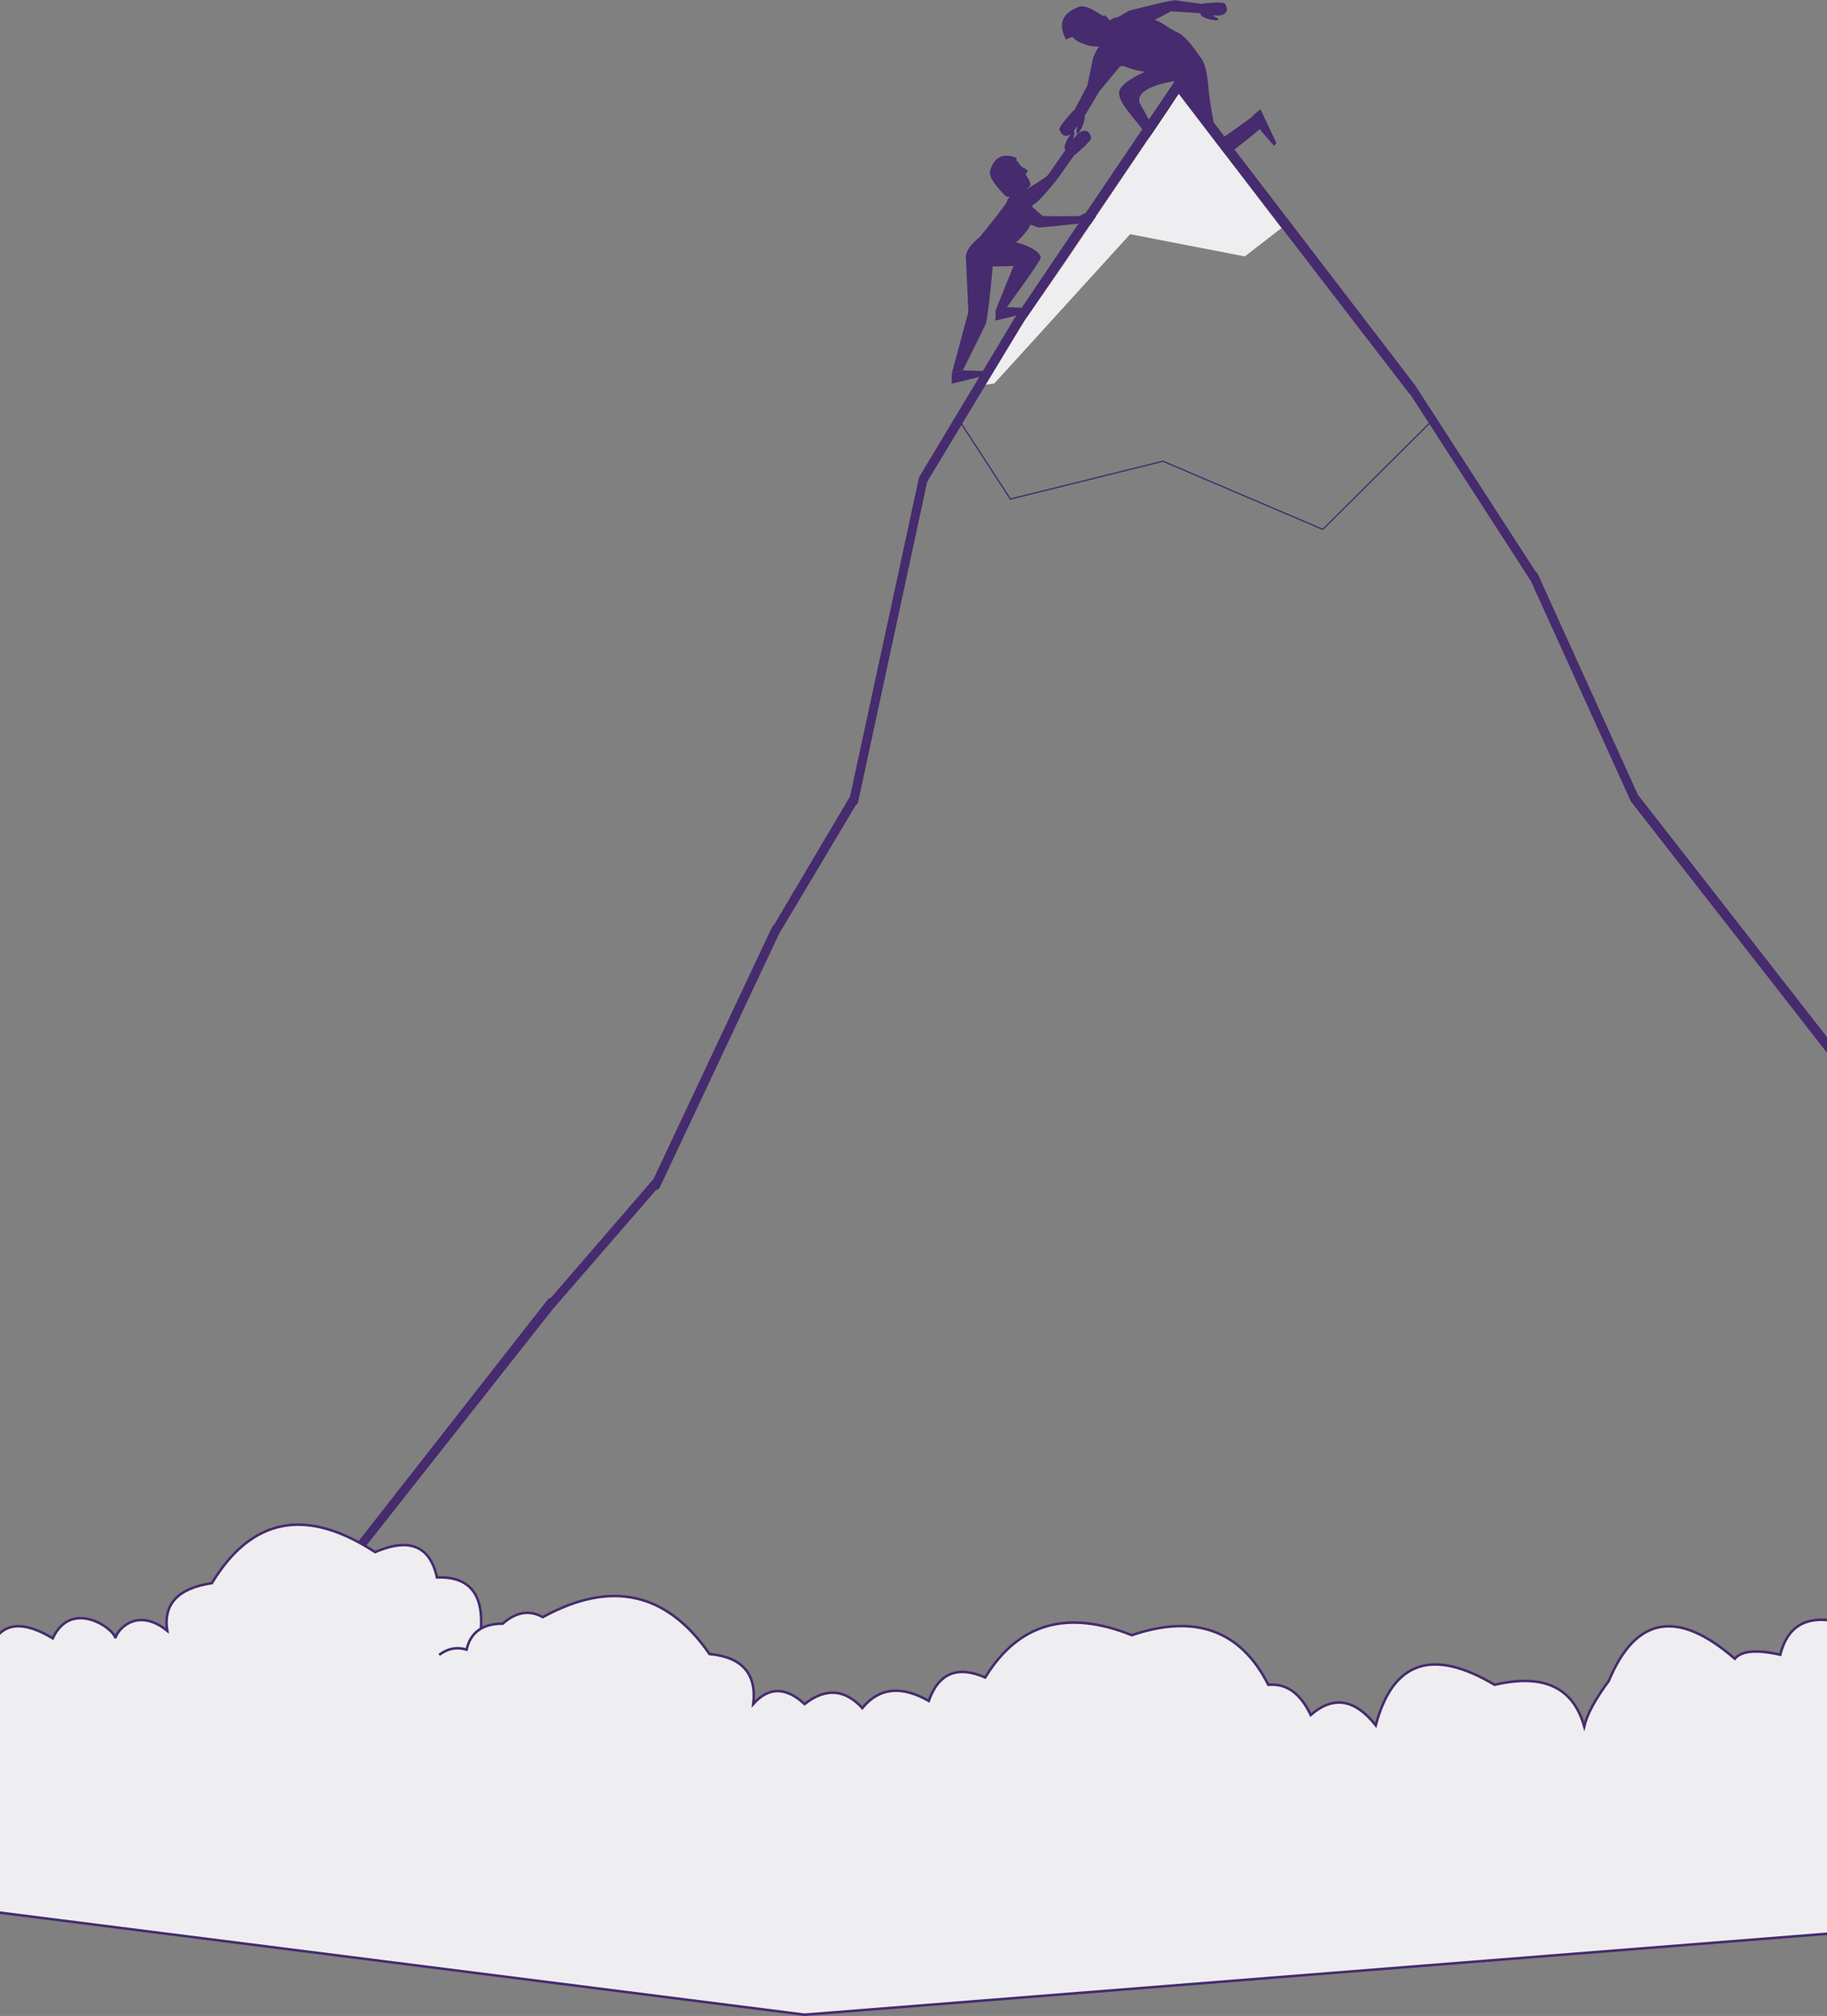 <?xml version="1.0" encoding="UTF-8"?>
<svg width="1440px" height="1588px" viewBox="0 0 1440 1588" version="1.1" xmlns="http://www.w3.org/2000/svg" xmlns:xlink="http://www.w3.org/1999/xlink">
    <rect x="0" y="0" width="1440" height="1588" fill="#808080" stroke="none"/>
    <!-- Generator: Sketch 52.3 (67297) - http://www.bohemiancoding.com/sketch -->
    <title>Group 9</title>
    <desc>Created with Sketch.</desc>
    <defs>
        <polygon id="path-1" points="0.312 0.536 27.185 0.536 27.185 24.524 0.312 24.524"></polygon>
        <polygon id="path-3" points="0.691 0.069 75.968 0.069 75.968 21.911 0.691 21.911"></polygon>
        <polygon id="path-5" points="0.209 0.068 68.967 0.068 68.967 12.828 0.209 12.828"></polygon>
        <polygon id="path-7" points="0 0.388 23.445 0.388 23.445 93.634 0 93.634"></polygon>
    </defs>
    <g id="Page-1" stroke="none" stroke-width="1" fill="none" fill-rule="evenodd">
        <g id="Desktop-HD" transform="translate(0, -3674)">
            <g id="Group-9" transform="translate(-21, 3674)">
                <g id="Group-54" transform="translate(856, 0)">
                    <g id="Group-3" transform="translate(112, 142)">
                        <mask id="mask-2" fill="white">
                            <use xlink:href="#path-1"></use>
                        </mask>
                        <g id="Clip-2"></g>
                        <path d="M12.493,1.432 L8.294,10.802 C8.294,10.802 -0.943,20.448 0.456,22.101 C1.857,23.755 7.454,27.889 15.013,19.07 C19.443,13.9 23.013,10.781 25.208,9.084 C26.66,7.962 28.231,5.709 26.258,3.103 L24.565,0.536 L12.493,1.432 Z" id="Fill-1" fill="#132E32" mask="url(#mask-2)"></path>
                    </g>
                    <polyline id="Fill-140" fill="#462B6E" transform="translate(161.5, 100.5) scale(-1, 1) rotate(-180) translate(-161.5, -100.5) " points="155.794 101.47 152 109.507 158.451 115 171 88.369 169.283 86 155.794 101.47"></polyline>
                    <path d="M64.039,149 L57.532,157.013 C57.532,157.013 46.164,163.944 47.049,165.931 C47.932,167.919 52.136,173.449 61.685,166.874 C67.284,163.019 71.513,160.934 74.054,159.866 C75.734,159.162 77.831,157.385 76.66,154.316 L75.743,151.361 L64.039,149 Z" id="Fill-6" fill="#132E32"></path>
                    <path d="M62,149.277 L57.985,155.582 C57.985,155.582 46.157,161.967 47.048,163.946 C47.939,165.926 52.182,171.437 61.816,164.885 C67.086,161.301 71.019,159.418 73.498,158.446 C75.441,157.683 76.777,155.895 77,153.823 L74.637,146 L62,149.277 Z" id="Fill-8" fill="#00131B"></path>
                    <path d="M24.143,36.148 C23.101,35.955 16.42,33.776 14.237,32.408 C4.432,26.263 0.169,10.023 12.958,9.145 C25.748,8.267 38.537,11.34 38.963,19.24 C39.389,27.141 35.979,36.358 35.979,36.358 C35.979,36.358 30.625,37.343 24.143,36.148 Z" id="Fill-10" fill="#462B6E"></path>
                    <path d="M39.962,18.553 C39.811,15.792 38.109,13.63 35.433,12.002 L35.424,12 L28,16.257 C28,16.257 35.605,23.641 35.44,32.761 C35.417,34.088 35.496,35.135 35.633,36 C36.427,35.913 36.888,35.832 36.888,35.832 C36.888,35.832 40.401,26.528 39.962,18.553" id="Fill-14" fill="#462B6E"></path>
                    <path d="M5.011,31 C5.011,31 17.52,26.706 20.153,24.145 C22.786,21.583 15.818,16.483 21.717,16.056 C23.819,15.904 25.193,19.646 27.395,19.258 C31.373,18.56 41,17.938 41,17.938 C41,17.938 23.225,2.393 15.325,5.382 C7.425,8.37 -3.31,14.775 5.011,31" id="Fill-16" fill="#462B6E"></path>
                    <path d="M113.226,2.734 C113.226,2.734 129.288,0.959 130.49,2.93 C131.695,4.901 133.64,9.023 129.406,11.247 C125.174,13.47 120.401,11.439 121.082,12.313 C121.762,13.19 125.225,13.852 125.065,15.437 C124.903,17.022 114.517,15.034 111.898,12.297 C109.278,9.559 113.226,2.734 113.226,2.734" id="Fill-18" fill="#462B6E"></path>
                    <path d="M43.119,14.091 C47.261,13.343 51.976,12.829 57.497,13.053 C80.726,13.995 79.253,18.978 93.825,25.946 C101.661,29.695 113,48.072 113,48.072 C113,48.072 87.89,58.545 69.944,56.807 C51.997,55.068 50.406,49.273 46.933,53.33 C45.864,54.578 40.766,60.7 31.638,71.696 C23.977,84.502 20.146,90.906 20.146,90.906 L11.216,87.938 L22,67.32 L26.526,45.796 C26.526,45.796 29.591,37.011 33.065,35.272 C36.538,33.534 39.044,16.334 39.044,16.334 L43.119,14.091 Z" id="Fill-20" fill="#462B6E"></path>
                    <path d="M11.137,87 C11.137,87 -0.81,99.806 0.044,102.082 C0.897,104.36 3.058,108.628 7.666,106.351 C12.276,104.075 13.698,98.667 13.983,99.806 C14.266,100.945 12.559,104.36 13.983,105.213 C15.404,106.067 20.525,95.822 19.956,91.837 C19.386,87.854 11.137,87 11.137,87" id="Fill-22" fill="#462B6E"></path>
                    <path d="M123.357,129 C145.206,112.354 157.42,102.601 160,99.743 C154.392,93.41 152.154,90.48 153.286,90.953 C153.286,90.953 124.259,112.683 123.885,110.476 C123.365,107.413 118.301,81.742 117.482,72.852 C116.79,65.359 115.588,43.916 106.77,43.045 C97.947,42.173 72.535,54.329 72.535,54.329 C72.535,54.329 49.685,63.17 47.281,71.477 C44.878,79.783 60.542,94.5 65.296,101.938 C70.05,109.376 81.994,122.741 81.994,122.741 L102.199,122.068 L84.159,121.121 C84.159,121.121 72.535,97 64.194,82.867 C55.852,68.734 90.404,63.949 90.404,63.949 L107.131,113.371 L123.357,129 Z" id="Fill-26" fill="#462B6E"></path>
                    <g id="Group-30" transform="translate(39, 0)">
                        <mask id="mask-4" fill="white">
                            <use xlink:href="#path-3"></use>
                        </mask>
                        <g id="Clip-29"></g>
                        <path d="M16.347,8.311 C20.809,7.294 50.893,-0.716 53.34,0.13 C55.786,0.978 74,3.144 74,3.144 L72,10.426 C72,10.426 49.377,8.852 48.945,9 C48.513,9.146 24.047,21.911 24.047,21.911 L0.691,17.095 L16.347,8.311 Z" id="Fill-28" fill="#462B6E" mask="url(#mask-4)"></path>
                    </g>
                    <path d="M72,106.98 L75.89,120 C75.831,113.355 76.185,107.19 77.441,104.111 C80.952,95.508 93,74 93,74 L74.002,97.415 L72,106.98 Z" id="Fill-41" fill="#000000"></path>
                    <path d="M124.128,110.949 C124.705,114.01 118.652,82.021 117.848,73.072 C117.282,66.758 116.359,50.61 111,45 L112.374,89.125 L121.418,116.054 L136,143 C136,143 121.737,98.247 124.128,110.949" id="Fill-43" fill="#462B6E"></path>
                    <g id="Group-47" transform="translate(46, 0)">
                        <mask id="mask-6" fill="white">
                            <use xlink:href="#path-5"></use>
                        </mask>
                        <g id="Clip-46"></g>
                    </g>
                    <path d="M109.095,111.279 C108.917,110.748 103.609,95.87 103.609,92.859 C103.609,89.847 93,74 93,74 L108.088,113.885 L125,143 C125,143 117.945,125.271 117.414,124.74 C116.883,124.209 109.273,111.81 109.095,111.279" id="Fill-52" fill="#FFFFFF"></path>
                </g>
                <g id="Group-22" transform="translate(220, 62)">
                    <path d="M1293.669,1009.497 L1293.673,824.149 C1293.673,823.009 1293.32,821.935 1292.687,821.126 L1091.963,564.052 L1013.086,390.26 C1012.717,389.441 1012.149,388.804 1011.459,388.428 L916.066,241.068 L732.611,1.803 C731.941,0.637 730.866,-0.034 729.726,0.001 C728.582,0.037 727.535,0.775 726.914,1.981 L600.105,189.549 L525.628,313.52 C525.364,314.029 525.194,314.579 525.121,315.179 L470.991,565.319 L411.144,666.412 C410.438,666.789 409.862,667.445 409.493,668.29 L316.057,866.735 L235.077,960.454 C233.989,960.454 232.963,961.1 232.314,962.184 L1.325,1256.971 C0.537,1258.284 0.416,1260.029 1,1261.5 C1.584,1262.965 2.773,1263.886 4.084,1263.886 C170.576,1289.03 296.215,1303.542 381,1307.422 C598.26,1317.364 925.688,1323.584 1363.284,1326.084 C1365.188,1326.084 1366.733,1324.15 1366.733,1321.759 C1366.733,1319.372 1365.188,1317.439 1363.284,1317.439 C931.932,1315.125 609.186,1309.044 395.048,1299.195 C308.673,1295.222 180.648,1280.571 10.974,1255.241 L236.797,969.099 L318.094,875.38 C319.344,875.38 320.504,874.525 321.109,873.151 L414.958,673.76 L475.458,572.32 C476.537,571.735 477.308,570.494 477.495,569.038 L531.808,317.454 L605.963,194.55 L729.961,11.995 L911.026,247.087 C911.387,247.718 911.886,248.222 912.458,248.532 L1007.669,395.791 L1086.197,568.82 L1086.729,569.706 L1286.775,825.909 L1286.775,1011.441 C1286.775,1012.677 1287.201,1013.863 1287.939,1014.682 L1361,1325 C1362.424,1326.582 1364.603,1326.415 1365.865,1324.623 C1367.127,1322.837 1366.993,1320.105 1365.569,1318.523 L1293.669,1009.497 Z" id="Fill-10" fill="#462B6E"></path>
                    <polyline id="Path-15" stroke="#462B6E" points="558.535 271.5 597.379 331.109 717.605 301.305 843.605 355 927.605 271.5"></polyline>
                </g>
                <g id="Group-21" transform="translate(0, 1201)" fill="#EEEEF1">
                    <path d="M10.274,107.871 C16.453,78.455 33.89,72.333 62.583,89.508 C77.487,57.643 111.851,82.481 111.851,89.508 C113.89,81.787 129.754,64.974 152.803,83.566 C149.569,62.555 161.302,50.053 188,46.059 C219.414,-5.679 262.297,-13.829 316.649,21.609 C343.669,10.039 359.917,16.688 365.392,41.555 C395.108,40.49 405.837,59.69 397.582,99.157 C389.326,138.623 356.067,155.983 297.804,151.235 L10.743,151.235 L10.274,107.871 Z" id="Path-16" stroke="#462B6E" stroke-width="2"></path>
                    <path d="M362.136,107.263 C370.182,98.449 379.048,95.511 388.732,98.449 C391.858,84.797 401.346,77.971 417.194,77.971 C427.846,68.686 438.383,66.978 448.804,72.846 C502.621,43.38 546.427,53.058 580.222,101.879 C606.021,104.342 617.514,117.478 614.702,141.288 C626.842,127.683 640.331,127.683 655.168,141.288 C671.673,128.393 686.842,129.446 700.674,144.447 C713.87,128.397 731.32,126.518 753.025,138.811 C760.792,116.971 775.62,110.825 797.507,120.372 C823.614,77.73 862.124,66.623 913.036,87.052 C963.027,70.139 998.907,83.169 1020.676,126.141 C1034.859,124.859 1045.995,132.79 1054.082,149.933 C1071.768,134.519 1088.855,137.23 1105.342,158.063 C1118.694,107.631 1149.919,96.991 1199.018,126.141 C1237.441,117.156 1260.982,128.08 1269.642,158.914 C1271.94,149.269 1278.397,137.333 1289.013,123.105 C1310.128,72.283 1343.229,66.448 1388.315,105.602 C1393.599,99.31 1405.55,98.256 1424.168,102.442 C1429.606,80.838 1443.608,71.951 1466.173,75.781 C1470.799,47.927 1495.273,34 1539.595,34 C1583.253,37.965 1607.994,53.807 1613.816,81.526 C1666.217,59.313 1696.703,73.172 1705.274,123.105 L1704.361,303 L655.168,386 L0.274,303 L0.735,138.811 L111.636,107.338 L362.136,107.263 Z" id="Path-17" stroke="#462B6E" stroke-width="2"></path>
                    <path d="M15.611,125.512 L12.274,146.549 L43.82,151 L312.077,133.984 L371.955,108.879 C374.076,110.996 373.64,110.266 370.647,106.69 C367.654,103.114 363.083,97.861 356.934,90.931 L220.586,84 L155.9,97.163 L116.464,101.328 L68.908,107.738 L15.611,125.512 Z" id="Path-19"></path>
                </g>
                <g id="Group-15" transform="translate(766.747, 92.337)">
                    <g id="Group-64" transform="translate(65.834, 107.5) rotate(7) translate(-65.834, -107.5) translate(15.834, 6)">
                        <path d="M75.863,20 C75.863,20 87.81,7.194 86.956,4.918 C86.103,2.64 83.942,-1.628 79.334,0.649 C74.724,2.925 73.302,8.333 73.017,7.194 C72.734,6.055 74.441,2.64 73.017,1.787 C71.596,0.933 66.475,11.178 67.044,15.163 C67.614,19.146 75.863,20 75.863,20" id="Fill-1" fill="#462B6E"></path>
                        <path d="M43.919,47.965 C44.732,46.381 39.134,39.719 39.134,39.719 C39.134,39.719 39.758,38.928 40.385,37.505 C41.227,35.591 35.351,35.307 33.435,32.513 C28.418,25.205 13.579,26.74 15.11,37.353 C16.641,47.967 21.337,57.914 27.743,56.933 C31.518,56.356 34.397,56.611 36.971,55.275 C38.763,54.343 42.493,50.744 43.919,47.965" id="Fill-7" fill="#462B6E"></path>
                        <path d="M30.702,27.868 C30.702,27.868 29.267,38.629 27.578,41.185 C25.89,43.738 20.38,39.055 21.084,43.846 C21.889,49.323 26.88,45.876 26.937,47.707 C26.974,48.94 30.769,54.59 30.983,56.441 C31.341,59.545 25.979,58.955 25.979,58.955 C25.979,58.955 9.92,47.433 11.058,40.588 C12.196,33.742 15.703,24.034 30.702,27.868" id="Fill-13" fill="#462B6E"></path>
                        <path d="M68.143,16.849 L75.54,19.947 C75.54,19.947 66.36,36.744 65.803,38.043 C65.244,39.34 51.841,61.532 47.265,63.493 C43.566,65.077 39.156,53.18 39.156,53.18 C39.156,53.18 55.084,40.903 56.756,38.214 L68.143,16.849 Z" id="Fill-22" fill="#462B6E"></path>
                        <path d="M8,95.403 C8,95.403 27.947,64.151 28.485,60.225 C29.026,56.297 38.108,52.046 39.88,53.189 C40.957,53.882 49.99,61.525 48.911,73.865 C47.833,86.207 33.253,99.051 33.253,99.051 L8,95.403 Z" id="Fill-28" fill="#462B6E"></path>
                        <g id="Group-39" transform="translate(0, 109)">
                            <mask id="mask-8" fill="white">
                                <use xlink:href="#path-7"></use>
                            </mask>
                            <g id="Clip-38"></g>
                            <path d="M22.019,5.168 C22.661,5.898 23.56,47.501 22.401,51.484 C21.243,55.467 8.907,90.082 8.907,90.082 L0.595,93.228 L7.625,43.991 L0.421,1.317 L22.019,5.168 Z" id="Fill-37" fill="#462B6E" mask="url(#mask-8)"></path>
                        </g>
                        <path d="M3.116,115.32 C6.186,118.2 38.528,112.645 38.528,112.645 L28.872,148.681 L36.98,146.067 C36.98,146.067 58.793,107.091 58.997,103.8 C59.202,100.508 50.278,91.316 9.809,92.882 C9.809,92.882 -5.838,106.92 3.116,115.32 Z" id="Fill-42" fill="#462B6E"></path>
                        <path d="M88.013,74 C88.013,74 94.512,73.758 99.871,70.776 C100.056,70.674 100.244,66.07 98.884,65.596 C98.493,65.46 93.867,65.111 92.64,65.708 C88.56,67.703 88.988,66.571 88.988,66.571 C88.988,66.571 92.234,64.488 91.407,64.066 C90.579,63.646 87.836,65.324 86.811,66.263 C85.412,67.545 82,70.067 82,70.067 L87.334,73.548" id="Fill-46" fill="#462B6E"></path>
                        <path d="M85.009,69.307 L85.314,70.512 L85.807,73.184 C85.807,73.184 54.804,80.574 53.981,80.166 C53.158,79.757 30.159,75.661 28.165,70.554 C24.465,61.088 30.275,55.018 35.864,57.595 C41.451,60.171 55.472,70.258 56.295,70.666 C57.118,71.075 85.802,67.282 85.802,67.282 L85.009,69.307 Z" id="Fill-50" fill="#462B6E"></path>
                    </g>
                    <polyline id="Fill-140" fill="#462B6E" transform="translate(52.015, 153.443) rotate(-309) translate(-52.015, -153.443) " points="46.309 154.413 42.515 162.449 48.966 167.943 61.515 141.312 59.798 138.943 46.309 154.413"></polyline>
                    <polyline id="Fill-140" fill="#462B6E" transform="translate(17.5, 203.171) rotate(-309) translate(-17.5, -203.171) " points="11.794 204.141 8 212.178 14.451 217.671 27 191.04 25.283 188.671 11.794 204.141"></polyline>
                </g>
                <polygon id="Path-8" fill="#EEEEF1" points="860.709 206.265 950.112 74 1031 179.7 1002.128 201.977 911.739 184.464 811.251 294.869 804.638 302.07 798 303 828.631 252.474"></polygon>
            </g>
        </g>
    </g>
</svg>